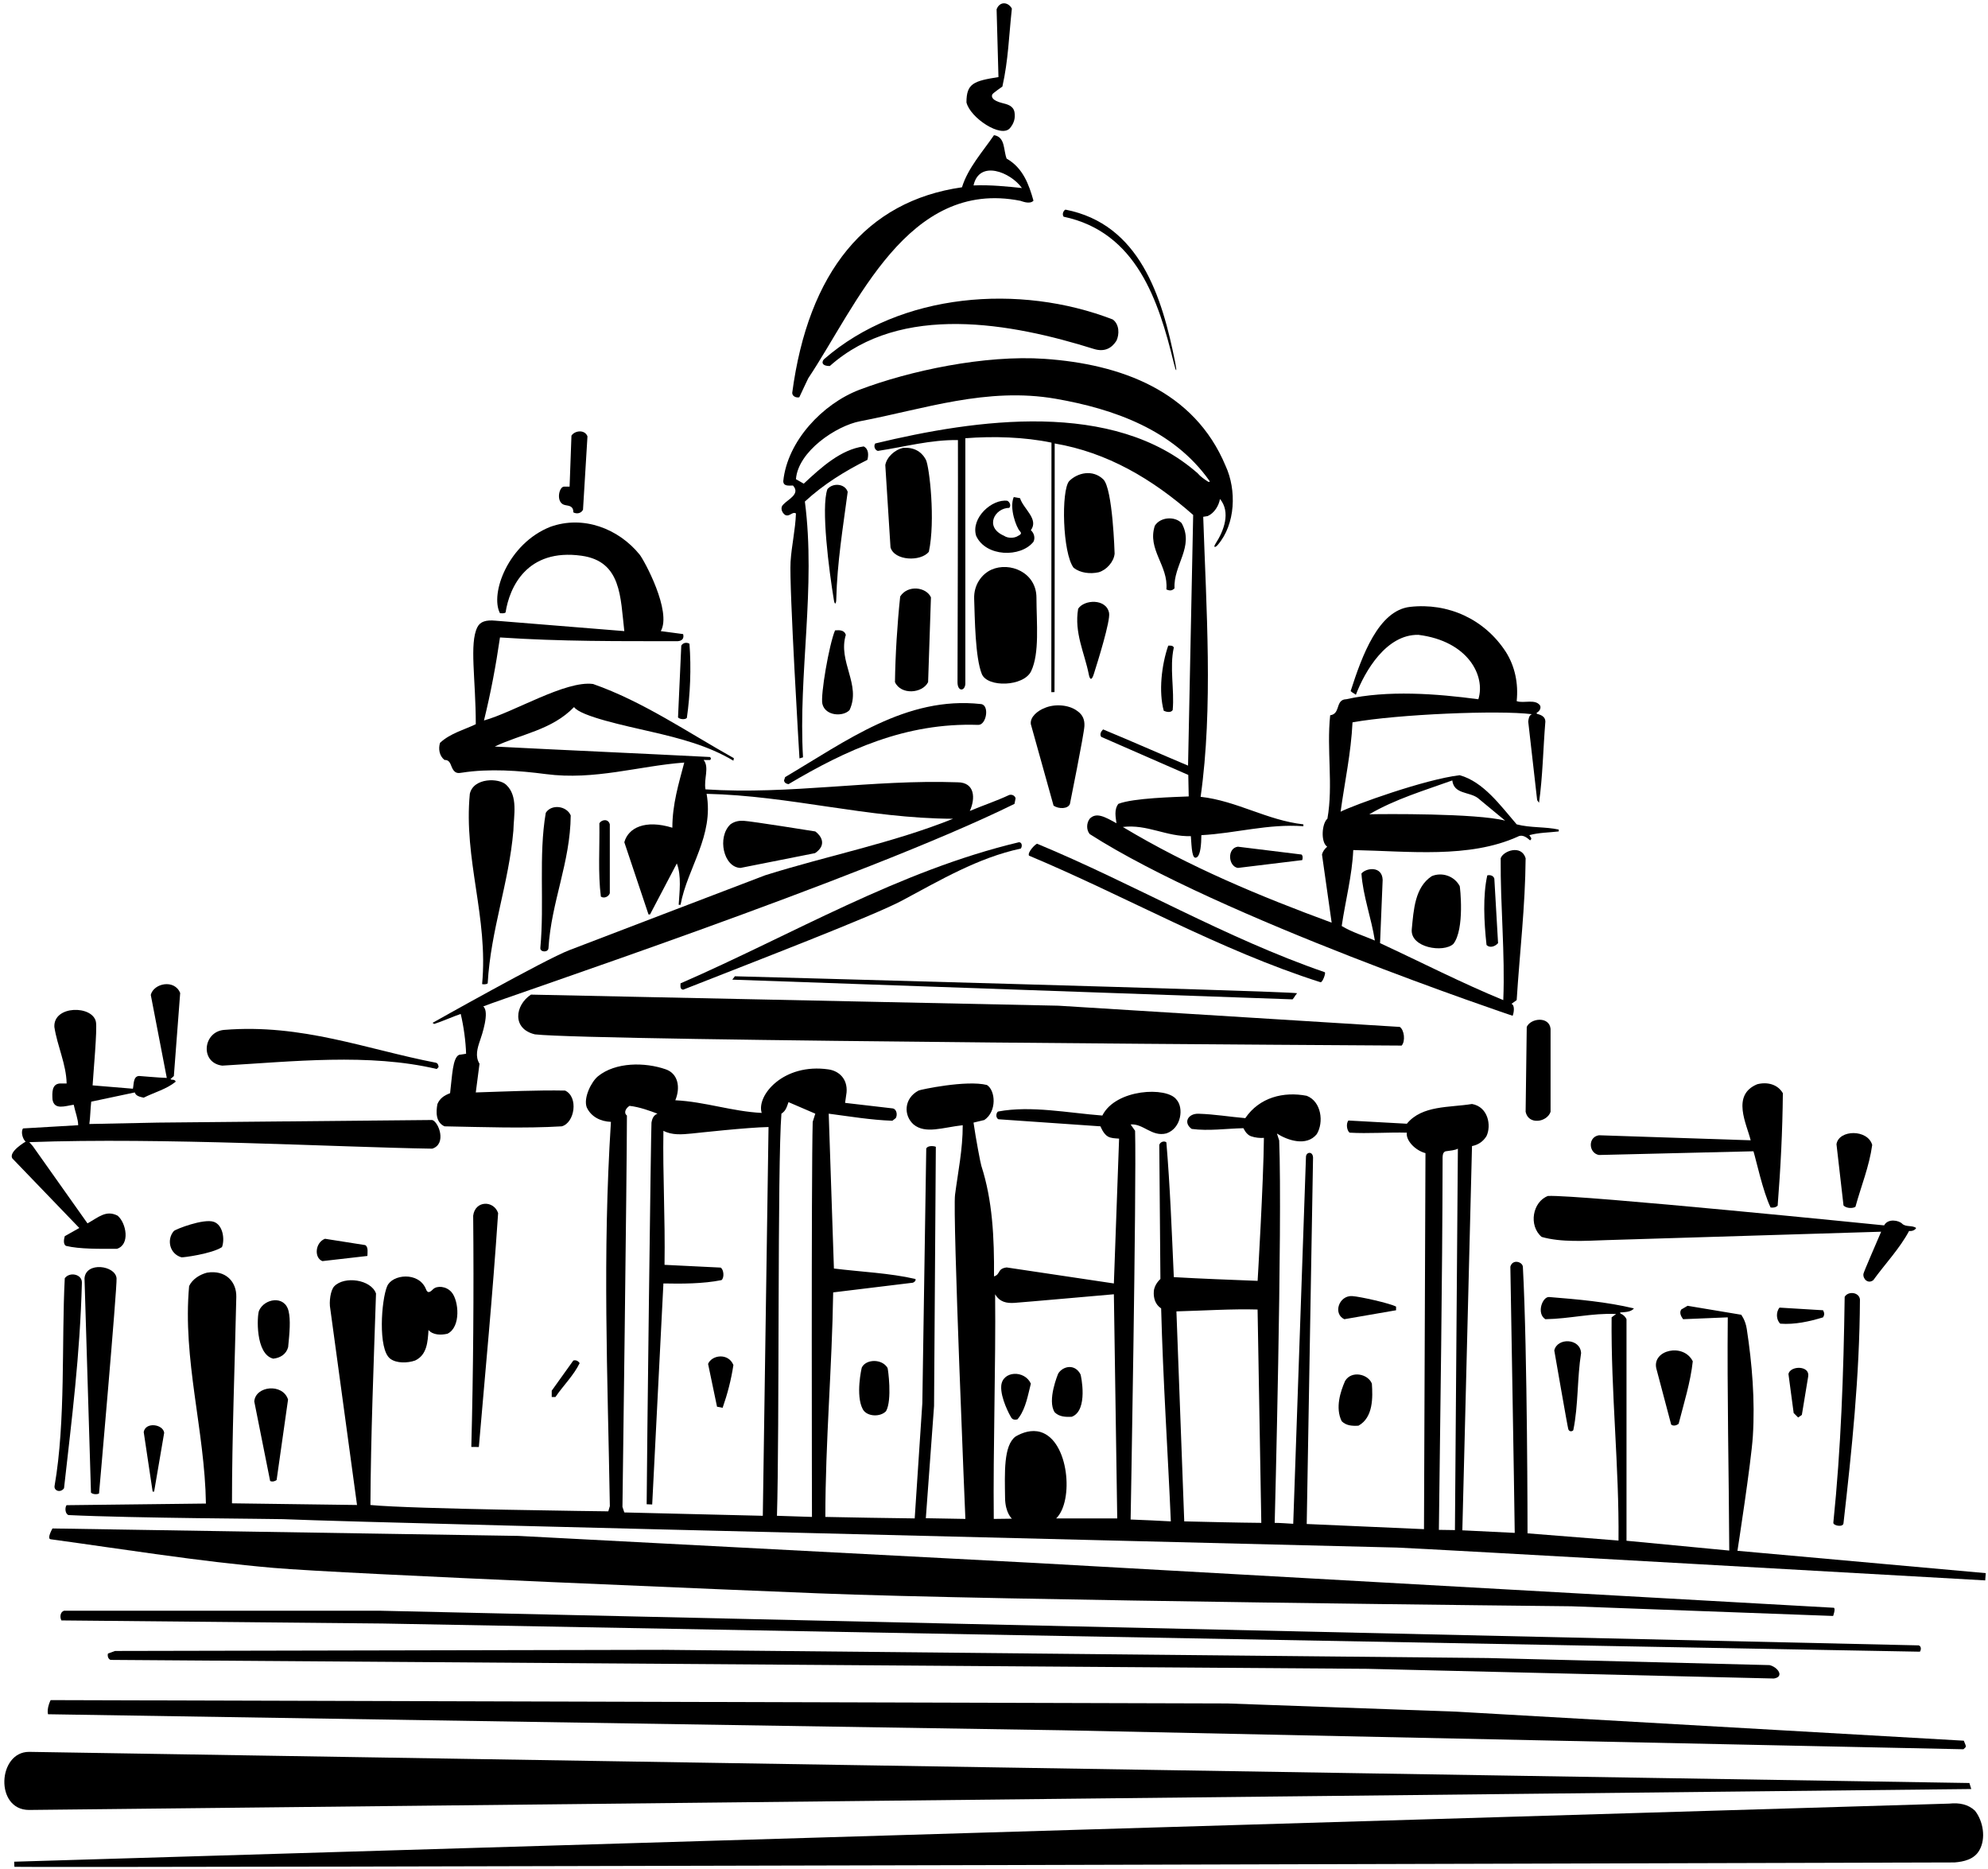 <?xml version="1.0" encoding="UTF-8"?>
<svg xmlns="http://www.w3.org/2000/svg" xmlns:xlink="http://www.w3.org/1999/xlink" width="534pt" height="502pt" viewBox="0 0 534 502" version="1.1">
<g id="surface1">
<path style=" stroke:none;fill-rule:nonzero;fill:rgb(0%,0%,0%);fill-opacity:1;" d="M 224.629 160.996 C 224.871 151.012 226.445 141.598 227.699 132.102 C 227 129.898 223.75 129.574 222.25 131.375 C 220.488 136.316 222.684 153.215 223.984 161.129 C 224.238 162.656 224.602 162.156 224.629 160.996 "/>
<path style=" stroke:none;fill-rule:nonzero;fill:rgb(0%,0%,0%);fill-opacity:1;" d="M 210.602 209.602 C 210.699 210.301 211.25 210.5 211.801 210.602 C 227.184 201.469 243.254 194.016 262.754 194.684 C 264.977 194.762 265.863 189.352 263.496 189.09 C 243.414 186.867 227.156 199.145 210.898 208.699 L 210.602 209.602 "/>
<path style=" stroke:none;fill-rule:nonzero;fill:rgb(0%,0%,0%);fill-opacity:1;" d="M 220.898 189.039 C 221.688 192.363 226.535 192.531 228.199 190.699 C 231.398 183.898 225 177.699 227.199 170.5 C 226.801 169.199 225.5 169.199 224.301 169.301 C 222.699 173.102 220.355 186.738 220.898 189.039 "/>
<path style=" stroke:none;fill-rule:nonzero;fill:rgb(0%,0%,0%);fill-opacity:1;" d="M 241.801 160.199 C 241 167.699 240.5 176 240.398 183.199 C 241.996 186.711 247.773 186.258 249.301 183.199 L 250.062 160.438 C 248.848 157.68 243.859 156.965 241.801 160.199 "/>
<path style=" stroke:none;fill-rule:nonzero;fill:rgb(0%,0%,0%);fill-opacity:1;" d="M 248.723 123.523 C 248.125 122.316 246.438 119.941 242.5 120.301 C 240.398 120.801 238.199 122.699 237.801 124.898 L 239.199 147 C 240.242 150.645 247.324 150.887 249.5 148.199 C 251.305 139.82 249.652 125.402 248.723 123.523 "/>
<path style=" stroke:none;fill-rule:nonzero;fill:rgb(0%,0%,0%);fill-opacity:1;" d="M 361.301 370.898 C 360.086 373.664 358.602 378.102 360.398 381.699 C 361.602 382.898 363.199 383 364.898 382.898 C 368.898 380.699 368.75 375.25 368.5 371.602 C 367.5 369 363 368 361.301 370.898 "/>
<path style=" stroke:none;fill-rule:nonzero;fill:rgb(0%,0%,0%);fill-opacity:1;" d="M 376 275.801 L 284.301 270.102 L 142.625 267.125 C 138.309 269.961 137.465 276.336 143.699 277.801 C 159.699 279.602 376.5 280.812 376.5 280.812 C 377.562 279.625 377.199 276.602 376 275.801 "/>
<path style=" stroke:none;fill-rule:nonzero;fill:rgb(0%,0%,0%);fill-opacity:1;" d="M 154 365.398 L 148.199 373.5 L 148.199 375.199 L 149.199 375.199 C 151.301 372.102 154.102 369.398 155.699 366.102 C 155.301 365.5 154.699 365.199 154 365.398 "/>
<path style=" stroke:none;fill-rule:nonzero;fill:rgb(0%,0%,0%);fill-opacity:1;" d="M 196.699 263.102 L 347.199 268.398 C 347.664 267.914 347.836 267.414 348.414 266.75 C 344.715 266.148 197.398 262.199 197.398 262.199 L 196.699 263.102 "/>
<path style=" stroke:none;fill-rule:nonzero;fill:rgb(0%,0%,0%);fill-opacity:1;" d="M 355.84 261.105 C 329.145 251.898 304.664 237.426 278.625 226.621 C 278.285 226.48 275.898 228.898 276.398 229.801 C 302.586 240.785 327.52 255.137 354.695 263.797 C 355.23 263.965 356.227 261.238 355.84 261.105 "/>
<path style=" stroke:none;fill-rule:nonzero;fill:rgb(0%,0%,0%);fill-opacity:1;" d="M 375 350.914 C 373.301 350.016 365.422 348.246 363.254 348.094 C 359.664 347.84 357.973 352.828 361.102 354.301 L 375 351.898 L 375 350.914 "/>
<path style=" stroke:none;fill-rule:nonzero;fill:rgb(0%,0%,0%);fill-opacity:1;" d="M 276.984 180.242 C 279.266 175.43 278.426 167.41 278.402 160.5 C 278.383 153.734 271.254 150.801 266.301 153 C 263.703 154.18 261.539 157.074 261.672 160.812 C 261.852 166.055 261.941 176.605 263.727 181.016 C 265.223 184.715 274.996 184.434 276.984 180.242 "/>
<path style=" stroke:none;fill-rule:nonzero;fill:rgb(0%,0%,0%);fill-opacity:1;" d="M 280.5 190.199 C 278.898 190.801 276.602 192.5 276.898 194.5 L 283 216.375 C 284.375 217.312 286.898 217.301 287.398 215.898 C 287.398 215.898 291.18 197.184 291.285 195.004 C 291.363 193.453 290.961 192.023 289.301 190.898 C 287 189.199 283.102 189 280.5 190.199 "/>
<path style=" stroke:none;fill-rule:nonzero;fill:rgb(0%,0%,0%);fill-opacity:1;" d="M 183.5 265.801 C 202.93 258.145 234.578 245.996 242.281 241.879 C 252.605 236.359 262.699 230.375 274.199 227.898 C 274.602 227.398 274.602 226.199 273.699 226.199 C 241.398 233.898 212.898 251 182.801 264.102 C 182.801 264.801 182.602 265.699 183.5 265.801 "/>
<path style=" stroke:none;fill-rule:nonzero;fill:rgb(0%,0%,0%);fill-opacity:1;" d="M 271.102 136.398 C 271.602 135.801 271.301 134.898 270.602 134.5 C 266.461 133.93 260.738 139.105 262.199 143.898 C 264.773 149.598 274.195 149.805 277.602 145.5 C 278.102 144.5 277.801 143.199 276.898 142.398 C 279.102 139.398 274.898 136.699 274 133.801 L 272.301 133.5 C 271.043 136.473 273.016 141.66 273.926 142.625 C 274.324 143.051 274.5 143.449 273.5 143.898 C 272.5 144.602 270.699 144.602 269.699 143.898 C 264.289 141.535 267.242 136.398 271.102 136.398 "/>
<path style=" stroke:none;fill-rule:nonzero;fill:rgb(0%,0%,0%);fill-opacity:1;" d="M 296.34 128.723 C 293.465 125.992 289.422 126.98 287.199 129.199 C 285 131.699 285.398 148.602 288.398 152.5 C 290.199 153.898 292.801 154.199 295.102 153.699 C 297.199 153.102 299.199 150.898 299.398 148.699 C 299.398 148.699 298.91 131.16 296.34 128.723 "/>
<path style=" stroke:none;fill-rule:nonzero;fill:rgb(0%,0%,0%);fill-opacity:1;" d="M 289.602 163.5 C 288.504 169.996 291.328 175.332 292.465 181.133 C 292.781 182.738 293.285 182.684 293.789 181.098 C 294.879 177.684 298.297 166.723 297.914 164.641 C 297.191 160.691 291.199 160.984 289.602 163.5 "/>
<path style=" stroke:none;fill-rule:nonzero;fill:rgb(0%,0%,0%);fill-opacity:1;" d="M 399.5 235.102 C 398.301 240.5 398.602 247.5 399.301 253.801 C 400.199 254.699 401.602 254.199 402.398 253.301 L 401.398 236 C 401.199 235.199 400.301 234.898 399.5 235.102 "/>
<path style=" stroke:none;fill-rule:nonzero;fill:rgb(0%,0%,0%);fill-opacity:1;" d="M 416.5 298.602 L 416.5 276.301 C 416.141 272.883 411.16 273.418 410.102 275.801 L 409.801 298.602 C 410.566 302.238 415.566 301.395 416.5 298.602 "/>
<path style=" stroke:none;fill-rule:nonzero;fill:rgb(0%,0%,0%);fill-opacity:1;" d="M 444.898 367.5 L 448.898 382.602 C 449.5 383.102 450.398 382.801 450.898 382.398 C 452.301 376.898 454.102 371.199 454.699 365.602 C 452.203 360.605 443.773 362.543 444.898 367.5 "/>
<path style=" stroke:none;fill-rule:nonzero;fill:rgb(0%,0%,0%);fill-opacity:1;" d="M 498.398 324.102 C 499.898 318.602 502.102 313.301 502.898 307.5 C 501.707 303.238 493.926 303.328 493.301 307.301 L 495.188 323.75 C 495.938 324.562 497.699 324.602 498.398 324.102 "/>
<path style=" stroke:none;fill-rule:nonzero;fill:rgb(0%,0%,0%);fill-opacity:1;" d="M 429.5 310.199 L 471 309.199 C 471.75 311.625 473.5 319.898 475.602 324.301 C 476.301 324.398 477 324.301 477.5 323.801 C 478.301 313.602 478.801 303.801 478.898 293.602 C 477.5 291.199 474.699 290.5 472 291.199 C 465 294.102 469.188 301.887 470.25 306.25 L 429.5 304.898 C 426.461 305.367 426.695 309.691 429.5 310.199 "/>
<path style=" stroke:none;fill-rule:nonzero;fill:rgb(0%,0%,0%);fill-opacity:1;" d="M 384.602 235.301 C 380.039 238.277 379.723 244.375 379.219 249.559 C 378.73 254.555 387.793 255.969 390.398 253.5 C 393.5 249.5 392.172 238.117 392.098 237.98 C 390.664 235.281 387.359 234.156 384.602 235.301 "/>
<path style=" stroke:none;fill-rule:nonzero;fill:rgb(0%,0%,0%);fill-opacity:1;" d="M 495.5 348.301 C 495.203 369.109 494.512 388.934 492.457 408.945 C 492.375 409.754 495.051 410.266 495.18 409.125 C 497.414 389.441 499.504 369.648 499.602 349 C 499.398 347 496.398 346.699 495.5 348.301 "/>
<path style=" stroke:none;fill-rule:nonzero;fill:rgb(0%,0%,0%);fill-opacity:1;" d="M 489.699 351.898 L 478 351.188 C 477 352.375 477.102 354.5 478.199 355.5 C 482.102 355.801 486.102 354.898 489.699 353.801 C 490.102 353.102 490.102 352.699 489.699 351.898 "/>
<path style=" stroke:none;fill-rule:nonzero;fill:rgb(0%,0%,0%);fill-opacity:1;" d="M 480.398 369 L 481.801 379.5 L 483 380.699 L 484 380 L 485.699 369.699 C 486.23 366.703 480.914 366.719 480.398 369 "/>
<path style=" stroke:none;fill-rule:nonzero;fill:rgb(0%,0%,0%);fill-opacity:1;" d="M 315.281 97.43 C 315.953 100.191 316.219 100.074 315.656 97.258 C 312.137 79.605 306.121 60.18 286.199 56.301 C 285.699 56.5 285.199 57.5 285.699 58.199 C 305.266 62.32 311.207 80.727 315.281 97.43 "/>
<path style=" stroke:none;fill-rule:nonzero;fill:rgb(0%,0%,0%);fill-opacity:1;" d="M 332.5 233.102 L 349.801 231 C 349.938 230.438 350 229.898 349.602 229.5 L 332.5 227.398 C 329.562 227.793 329.898 232.664 332.5 233.102 "/>
<path style=" stroke:none;fill-rule:nonzero;fill:rgb(0%,0%,0%);fill-opacity:1;" d="M 210.898 138.301 C 212.102 138.898 212.801 137.301 213.801 137.898 C 213.641 142.324 212.637 146.426 212.355 150.883 C 211.949 157.273 214.75 203.688 214.75 203.688 C 214.75 203.688 215.438 203.5 215.699 203.398 C 214.398 181.102 219.199 157.801 216.199 134.699 C 221.301 130 227 126.5 233 123.5 C 233.301 122.301 233.398 120.602 232 119.898 C 225.898 120.699 220.602 125.5 215.898 129.898 L 213.801 128.699 C 214.359 121.23 224.609 114.355 231.051 113.129 C 248.062 109.891 265.137 103.879 283.602 107.102 C 299.09 109.805 315.145 115.398 324.84 129.09 C 325.098 129.453 324.777 129.562 324.359 129.277 C 323.445 128.648 322.523 128.062 321.699 127.102 C 299.102 107.199 262.102 112.602 235.102 119.102 C 234.602 119.801 235 120.898 235.801 121.102 C 243.102 120 249.91 118.086 257.312 118.188 C 257.375 121.188 257.199 183.199 257.199 183.199 C 257.188 185.812 259.168 185.684 259.301 183.699 L 259.301 117.699 C 266.898 117.102 275.238 117.375 282.438 118.875 L 282.398 185.898 L 283.25 185.875 C 283.312 184.312 283.301 119.102 283.301 119.102 C 297.398 121.5 309.5 128.602 320.5 138.301 C 320.5 138.301 319.535 185.5 319.125 205.625 C 311.41 202.375 304.25 199.188 296.301 195.898 C 295.801 196.398 295.301 197.199 295.801 197.898 L 319.188 208.125 L 319.301 213.898 C 315.75 214.062 304.398 214.301 300.398 215.898 C 299.199 217.5 299.699 219.5 299.898 221.102 C 296.812 219.391 294.477 218.051 292.699 219.898 C 291.801 221.102 291.801 222.898 292.699 224 C 327.801 246.5 406.312 272.812 406.312 272.812 C 406.613 272.113 407 270 406 269.602 L 407.398 268.602 C 408.199 255.898 409.699 243.5 409.801 230.5 C 408.676 226.742 403.762 228.523 403.102 230.5 C 403 243.398 404.301 255.898 403.801 268.602 C 392.602 264 381.699 258.398 370.699 253.301 L 371.398 236.301 C 371.25 232.5 366.984 233.059 365.699 234.602 C 366.102 240.602 368.398 246.699 369.301 252.602 C 366.301 251.301 363.199 250.398 360.398 248.699 C 361.398 241.898 363.199 235.102 363.5 228.301 C 378.5 228.602 394.602 230.602 407.699 224.699 C 408.898 224 410.102 224.898 411 225.699 C 411.699 225.199 411.062 224.812 410.801 224.301 C 413.301 223.602 416.102 223.602 418.699 223.301 L 418.699 222.801 C 415.102 222 411.062 222.375 407.398 221.398 C 403 216.301 398.5 210 392.102 208.199 C 382.688 209.312 363.688 216.188 360.102 218 C 361.199 210 362.898 202.301 363.301 194 C 375.398 191.824 402.594 190.684 411.5 191.812 C 410.699 192.113 410.602 193 410.5 193.801 L 412.898 214.898 L 413.398 215.602 C 414.398 208.5 414.5 201.102 415.102 193.801 C 415.102 192.535 414.035 192.02 412.996 191.762 C 412.723 191.691 412.656 191.492 412.871 191.371 C 413.512 191 414 190.25 413.699 189.5 C 412.398 187.602 409.301 189 407.398 188.301 C 407.898 183.5 406.898 178.898 404.5 175.102 C 398.758 166.242 388.941 161.84 378.742 162.992 C 370.277 163.949 365.852 176.109 362.801 185.602 C 363.254 186.07 363.918 186.316 364.199 186.602 C 366.613 180.262 372.387 170.328 381 170.5 C 394.352 172.168 399.082 181.531 397.102 187.801 C 385.898 186.301 372.699 185.301 361.602 187.801 C 359.855 187.859 359.664 189.168 359.242 190.332 C 358.938 191.172 358.516 191.934 357.301 192.102 C 356.312 201.387 358.156 210.871 356.559 219.875 C 355.062 221.125 354.699 226.199 356.5 227.398 C 355.801 228 355.301 228.699 355.102 229.5 L 357.699 247.801 C 338.398 240.699 319.398 232.801 301.602 222.102 C 308.199 221.301 313.273 224.762 319.875 224.562 C 320.109 227.633 320.152 231.195 321.562 230.188 C 322.453 229.551 322.684 226.777 322.699 224.301 C 332 223.801 340.602 221.199 350.102 221.898 L 350.102 221.398 C 340.301 220.301 332.301 215.102 322.5 214 C 325.898 190 324 163.102 323.199 138.801 L 324.398 138.602 C 326.199 137.801 327.398 135.801 327.699 134 C 330.652 137.586 328.738 142.574 326.523 145.996 C 325.789 147.129 326.445 147.102 327.066 146.387 C 331.926 140.801 332.188 131.559 329.199 125.102 C 320.754 104.867 300.93 97.789 280.625 96.379 C 264.543 95.262 244.34 99.559 230.801 104.699 C 220.898 108.5 211.5 118.5 210.398 129.199 C 210.398 130.699 212 130.398 213 130.398 C 215.102 132.699 211.625 134.125 210.398 135.5 C 209.5 136.301 210 137.699 210.898 138.301 Z M 390.102 209.602 C 390.555 213.32 394.551 212.594 396.93 214.297 C 397.172 214.473 404.301 220.398 404.301 220.398 C 396.602 218.398 371.5 218.602 367.801 218.699 C 374.801 214.602 382.602 212.301 390.102 209.602 "/>
<path style=" stroke:none;fill-rule:nonzero;fill:rgb(0%,0%,0%);fill-opacity:1;" d="M 317.398 140.5 C 315.602 138.602 311.699 138.801 310.199 141.199 C 308.102 147.602 313.898 151.898 313.301 158.301 C 314.199 158.699 314.801 158.699 315.5 158 C 315.102 151.801 320.898 146.801 317.398 140.5 "/>
<path style=" stroke:none;fill-rule:nonzero;fill:rgb(0%,0%,0%);fill-opacity:1;" d="M 214.699 106.699 C 215.5 104.938 216.301 103.301 217.102 101.602 C 230.188 81.965 243.77 47.879 274.125 53.938 C 274.383 53.988 276.602 55 277.602 53.898 C 276.398 49.602 274.801 45.102 270.398 42.602 C 269.5 40.398 270.102 36.801 267 36.301 C 264 40.699 260 45.102 258.398 50.301 C 232.609 53.984 217.121 73.082 212.801 105.5 C 212.801 106.398 213.801 106.898 214.699 106.699 Z M 274.5 50.5 C 270.699 50.102 266 49.602 261.5 49.801 C 263.051 42.82 271.48 46.246 274.5 50.5 "/>
<path style=" stroke:none;fill-rule:nonzero;fill:rgb(0%,0%,0%);fill-opacity:1;" d="M 271.301 34.398 C 272.301 33.199 272.801 31.801 272.5 30.102 C 272.148 28.344 270.562 28.02 269.059 27.633 C 266.684 27.023 266.18 26.078 266.559 25.34 C 266.746 24.969 269.25 23.25 269.25 23.25 C 270.852 16.148 271 9.602 271.801 2.301 C 270.777 0.461 268.523 0.309 267.699 2.5 L 268.199 20.699 C 261.5 21.754 259.602 22.438 259.602 27.5 C 260.57 31.629 268.961 37.207 271.301 34.398 "/>
<path style=" stroke:none;fill-rule:nonzero;fill:rgb(0%,0%,0%);fill-opacity:1;" d="M 221.414 96.41 C 220.77 96.977 220.441 98.301 222.898 98.301 C 242.027 81.254 271.762 86.797 293.805 93.711 C 296.836 94.66 298.703 93.379 299.898 91.5 C 300.699 89.801 300.699 87.102 298.898 85.801 C 273.887 76.133 241.926 78.582 221.414 96.41 "/>
<path style=" stroke:none;fill-rule:nonzero;fill:rgb(0%,0%,0%);fill-opacity:1;" d="M 415.801 321.199 C 411.688 322.742 410.512 329.125 414.102 332.199 C 419.328 333.707 425.895 333.25 431.496 333.059 C 432.215 333.031 505.301 330.801 505.301 330.801 C 503.898 334.102 500.621 341.578 500.539 342.129 C 500.348 343.473 501.789 344.93 503.199 343.801 C 506.398 339.398 510.301 335.301 512.801 330.602 C 513.602 330.699 514.398 330.398 514.699 329.801 C 513.629 328.996 511.922 329.629 510.926 328.637 C 510.023 327.734 507.117 327.18 506.102 329.102 C 506.102 329.102 424 320.801 415.801 321.199 "/>
<path style=" stroke:none;fill-rule:nonzero;fill:rgb(0%,0%,0%);fill-opacity:1;" d="M 190.199 366.301 L 192.602 377.801 L 194.102 378.102 C 195.398 374.398 196.398 370.602 197 366.602 C 195.629 363.273 191.203 363.891 190.199 366.301 "/>
<path style=" stroke:none;fill-rule:nonzero;fill:rgb(0%,0%,0%);fill-opacity:1;" d="M 529.504 480.48 L 529.004 478.867 L 7.801 470.5 C -0.641 470.5 -1.441 486.102 7.801 486.102 L 529.504 480.48 "/>
<path style=" stroke:none;fill-rule:nonzero;fill:rgb(0%,0%,0%);fill-opacity:1;" d="M 523.602 484.398 L 3.801 500 L 3.875 501.375 C 13.074 501.676 525 500.199 525 500.199 C 527.5 500 530.301 499.398 531.699 496.898 C 533.5 493.699 532.699 489.102 530.5 486.301 C 528.699 484.602 526.301 484.102 523.602 484.398 "/>
<path style=" stroke:none;fill-rule:nonzero;fill:rgb(0%,0%,0%);fill-opacity:1;" d="M 367.301 448.199 L 476.5 450.801 C 479.418 450.316 477.48 447.684 475.301 447.199 L 399.699 445.301 L 178.199 443.098 L 30.898 443.402 L 29 444.098 C 28.801 444.801 29.102 445.598 29.699 445.801 L 367.301 448.199 "/>
<path style=" stroke:none;fill-rule:nonzero;fill:rgb(0%,0%,0%);fill-opacity:1;" d="M 515.398 441.902 L 102.199 432.598 L 17.199 432.598 C 16.199 432.902 16 434.301 16.5 435.199 L 102.75 436.031 L 515.699 443.598 C 516 443.199 516.199 442.199 515.398 441.902 "/>
<path style=" stroke:none;fill-rule:nonzero;fill:rgb(0%,0%,0%);fill-opacity:1;" d="M 277.75 419.75 L 139.25 412.5 L 14.102 410.5 C 14.102 410.5 12.5 413.25 13.602 413.402 C 33.188 416.078 53.172 419.332 73.516 421.094 C 92.809 422.762 203.664 427.273 219.754 427.922 C 266.844 429.824 422.102 431.402 422.102 431.402 L 492.398 434 C 492.398 434 493.102 432.098 492.602 431.801 L 277.75 419.75 "/>
<path style=" stroke:none;fill-rule:nonzero;fill:rgb(0%,0%,0%);fill-opacity:1;" d="M 17.398 343.301 C 16.504 360.391 17.684 381.629 14.66 399.066 C 14.434 400.367 16.238 401.047 17.199 399.699 C 19.301 380.898 21.469 364.191 22 344.5 C 22.062 342.188 18.699 341.5 17.398 343.301 "/>
<path style=" stroke:none;fill-rule:nonzero;fill:rgb(0%,0%,0%);fill-opacity:1;" d="M 231.504 367.25 C 231.426 367.402 229.758 374.805 231.762 378.492 C 232.848 380.492 236.453 380.648 238 379 C 239.699 376 238.523 367.586 238.41 367.391 C 236.926 364.879 232.652 364.973 231.504 367.25 "/>
<path style=" stroke:none;fill-rule:nonzero;fill:rgb(0%,0%,0%);fill-opacity:1;" d="M 12.898 460.398 L 285.301 464.699 L 527.398 469.801 C 528.25 469 528.234 469.332 527.5 467.5 L 391.102 459.699 L 329.699 457.5 L 13.602 456.602 C 13.602 456.602 12.5 458.75 12.898 460.398 "/>
<path style=" stroke:none;fill-rule:nonzero;fill:rgb(0%,0%,0%);fill-opacity:1;" d="M 466.699 416.5 C 466.699 416.5 470.398 392.684 470.836 385.723 C 471.441 376.07 470.637 366.281 469.203 356.926 C 468.832 354.488 467.699 353.102 467.699 353.102 L 453.301 350.699 L 451.602 351.699 C 451 352.602 451.602 353.602 452.102 354.301 L 464.102 353.801 C 463.898 373.699 464.398 395.738 464.5 416.438 L 436.898 413.801 L 436.898 354.301 C 436.621 353.676 436.105 353.148 435.449 352.852 C 435.156 352.719 435.031 352.516 435.312 352.488 C 436.633 352.359 438.074 352.391 438.898 351.398 C 431.566 349.641 423.852 348.969 416.129 348.344 C 414.305 348.195 412.645 352.766 415.102 354.301 C 421.602 354.199 427.699 352.602 434.102 352.898 L 432.898 353.801 C 432.699 374 434.949 393.949 434.75 413.75 L 410.312 411.812 C 410.312 411.812 410.301 363.254 409.062 340.25 C 408.988 338.879 406.285 338.055 405.699 340.199 C 405.699 340.199 406.785 403.16 406.875 411.688 L 392.801 411 L 395.398 307.801 C 397 307.5 398.398 306.602 399.301 305.102 C 400.633 302.27 399.734 297.266 395.398 296.5 C 389.301 297.5 382 296.801 377.898 301.801 L 362.188 300.938 C 361.5 301.875 361.801 303.602 362.5 304.199 C 367.5 304.5 372.938 304.062 377.898 304.199 C 377.562 306.211 380.07 308.953 382.898 309.699 L 382.5 410.688 C 372.688 410.25 361.562 409.75 351 409.301 L 352.699 310.898 C 352.625 309.125 350.918 309.371 350.801 310.602 L 347.375 409.25 C 345.676 409.152 343.875 409 342.398 409 C 342.398 409 344.5 329.102 343.602 306.301 L 343 304.438 C 345.816 306.246 350.934 308.016 353.699 304.602 C 355.621 301.453 354.977 295.848 351 294.301 C 344.801 293.102 338.301 294.699 334.5 300.301 C 330.012 299.918 326.434 299.262 321.938 299.117 C 319.156 299.027 317.738 301.484 320.102 303.199 C 324.699 303.801 329.301 303.102 334 303 C 334 303 334.73 304.703 336.012 305.156 C 337.133 305.559 338.492 305.684 339.5 305.602 C 339.398 317.398 337.812 344 337.812 344 C 330.312 343.699 322.688 343.438 315.301 343 C 314.75 330.688 314.301 318.699 313.301 306.801 C 312.699 306.301 311.602 306.699 311.398 307.5 L 311.699 343.5 C 311.699 343.5 310.07 344.902 309.93 346.812 C 309.797 348.566 310.289 350.352 311.898 351.398 C 312.398 370.602 313.699 390.102 314.5 408.598 C 311.199 408.402 307.375 408.25 303.699 408.098 C 303.699 408.098 305.301 319 304.898 303.699 L 303.699 302 C 307.102 301.699 309.398 305.398 313.301 304.398 C 317.336 303.055 318.031 297.477 316 295.301 C 313.465 291.809 299.703 292.391 296.102 299.602 C 286.965 298.91 276.965 296.875 268.176 298.508 C 267.652 298.605 267.266 300.133 268.199 300.602 L 295.602 302.5 C 295.602 302.5 296.375 304.594 297.648 305.266 C 298.469 305.703 299.43 305.719 300.602 305.801 L 299.199 344.699 L 270.398 340.398 C 267.812 340.723 268.82 342.254 267 342.801 C 267.094 332.367 266.578 322.285 263.602 313.113 C 263.379 312.438 262.125 305.875 261.5 301.5 L 264.398 300.801 C 267.805 298.531 267.43 292.871 265.102 291.398 C 259.602 290 247.188 292.652 246.754 292.883 C 242.785 294.973 242.645 299.551 245.398 302 C 248.59 304.633 253.227 302.793 258.602 302.199 C 258.602 308.766 257.332 314.734 256.535 320.879 C 255.855 326.129 259.312 407.938 259.312 407.938 L 248.688 407.75 L 250.898 377.602 L 251.375 308 C 250.875 307.75 249.102 307.602 248.801 308.5 L 247.75 376.812 L 245.699 407.801 C 237.699 407.699 229.062 407.562 221.699 407.402 C 221.699 387.301 223.5 367.301 223.801 347.102 L 245.199 344.5 C 245.5 344.398 246.102 344 245.898 343.5 C 239 341.898 231.199 341.586 224 340.688 L 222.602 299.102 C 228 299.801 233.898 300.801 239.699 301 L 240.602 300.301 C 241.102 299.5 240.898 298 239.898 297.699 L 227 296.199 L 227.398 293.398 C 227.711 289.699 225.289 287.609 222.566 287.215 C 210.406 285.438 203.121 294.254 204.602 298.898 C 196.602 298.5 189.398 295.898 181.398 295.5 C 182.824 292.043 182.148 288.355 178.852 287.199 C 173.215 285.227 165.336 285.23 160.629 289.055 C 158.844 290.504 156.664 294.852 157.602 297.398 C 158.801 300 161.398 301.199 164.102 301.301 C 161.801 337.398 163.215 368.699 163.812 404.5 L 163.398 405.902 C 163.398 405.902 110.602 405.301 99.5 404.199 C 99.602 385.398 100.375 366.5 101 347.398 C 99.668 343.629 92.508 342.617 89.777 345.469 C 88.789 346.504 88.348 349.613 88.719 351.508 C 88.785 351.852 95.898 404.199 95.898 404.199 L 62.312 403.75 C 62.312 385.941 63.066 366.559 63.473 348.309 C 63.562 344.316 60.688 340.988 55.602 341.801 C 53.699 342.301 51.699 343.5 50.801 345.398 C 49 365.102 55.012 384.113 55.312 403.812 L 17.875 404.25 C 17.375 404.938 17.5 406.598 18.398 406.902 C 36 407.75 73.699 407.902 76 408 C 90.844 408.641 172.578 410.645 216.996 411.719 C 230.371 412.039 345.078 414.883 375.254 415.633 C 379.863 415.746 533.25 424.449 533.25 424.449 L 533.398 422.5 Z M 204.898 407.098 L 167.699 406.199 L 167.199 404.699 C 167.199 404.699 168.398 314.398 168.398 299.602 C 167.398 298.801 168.188 297.562 169.102 297 C 171.801 297.301 174.688 298.375 176.602 299.102 C 175.625 299.5 175.207 300.262 174.996 301.512 C 174.859 302.316 173.75 392.688 173.699 404 L 175.188 404.062 L 178.199 344.699 C 183 344.801 188.898 344.801 193.801 343.801 C 194.602 343.199 194.438 340.938 193.562 340.438 L 178.5 339.699 C 178.699 326.898 178 315.602 178.199 303.699 C 180.531 304.93 183.199 304.691 185.875 304.426 C 187.332 304.281 200.738 302.785 206.438 302.688 Z M 218.301 301.301 C 217.898 315.898 218.102 407.402 218.102 407.402 L 208.699 407.098 C 209.398 384.602 208.801 312.602 209.898 299.102 C 211.102 298.301 211.312 297.375 211.801 296 L 219 299.102 Z M 283.688 407.812 C 288.5 403.18 287.152 386.898 279.5 384.602 C 277.102 383.898 274.699 384.699 272.801 385.801 C 269.523 388.215 269.891 395.605 269.973 402.312 C 270.02 406.328 271.812 407.875 271.812 407.875 L 266.938 407.938 C 266.738 388.637 267.5 366.898 267.301 347.602 C 268.551 349.719 270.391 350.035 272.438 349.918 C 274.156 349.816 299.199 347.602 299.199 347.602 L 300.102 407.801 Z M 318.102 408.598 L 316 352.199 C 323.301 352 331 351.5 337.801 351.699 L 338.801 409 C 332.188 408.938 324.5 408.75 318.102 408.598 Z M 390.812 410.938 L 386.5 410.875 C 386.895 378.281 387.43 344.203 387.496 311.812 C 387.5 310.652 387.387 309.34 388.438 309.188 C 389.453 309.043 390.852 308.93 391.602 308.5 L 390.812 410.938 "/>
<path style=" stroke:none;fill-rule:nonzero;fill:rgb(0%,0%,0%);fill-opacity:1;" d="M 422.617 384.055 C 423.98 377.402 423.629 370.117 424.699 363.398 C 424.484 359.359 418.246 359.219 417.5 362.699 C 417.5 362.699 421.078 383.34 421.266 383.855 C 421.582 384.723 422.555 384.363 422.617 384.055 "/>
<path style=" stroke:none;fill-rule:nonzero;fill:rgb(0%,0%,0%);fill-opacity:1;" d="M 284.277 368.852 C 284.211 368.961 281.199 376.102 283.301 379.301 C 284.5 380.5 286.199 380.602 287.898 380.5 C 292.398 378.801 290.359 369.348 290.234 369.105 C 288.676 366.145 285.492 366.938 284.277 368.852 "/>
<path style=" stroke:none;fill-rule:nonzero;fill:rgb(0%,0%,0%);fill-opacity:1;" d="M 268.941 372.246 C 268.723 375.48 271.266 380.16 271.629 380.723 C 271.922 381.176 272.395 381.418 273.301 381.199 C 273.473 381.004 273.633 380.801 273.781 380.586 C 275.539 378.094 276.125 374.688 276.898 371.602 C 275.211 367.883 269.219 368.121 268.941 372.246 "/>
<path style=" stroke:none;fill-rule:nonzero;fill:rgb(0%,0%,0%);fill-opacity:1;" d="M 161.398 240.801 C 162.301 241.398 163.5 240.801 163.801 239.898 L 163.801 221.398 C 163.398 219.801 161.602 220.102 161 221.102 C 161.102 227.699 160.602 234.5 161.398 240.801 "/>
<path style=" stroke:none;fill-rule:nonzero;fill:rgb(0%,0%,0%);fill-opacity:1;" d="M 116.645 275.004 C 118.996 274.23 121.574 273.062 123.75 272.312 C 124.551 275.613 125.102 279.699 125.199 283 L 123.301 283.301 C 121.578 284.137 121.484 288.762 120.898 293.602 C 119.375 294.188 118.199 294.898 117.5 296.5 C 117.102 298.602 117 301.398 119.398 302.5 C 129.801 302.699 141 303.102 150.898 302.5 C 154.379 301.551 155.438 294.625 151.801 292.898 C 144.438 292.75 136.312 293.125 127.801 293.398 L 128.801 285.699 C 127.566 283.688 128.227 281.512 128.98 279.328 C 129.391 278.145 131.602 271.699 129.801 270.301 C 135.301 268 232.199 235.801 272.5 215.898 L 272.801 214.398 C 272.602 213.699 271.898 213.301 271.102 213.5 C 267.699 215.102 264.188 216.25 260.5 217.801 C 262.023 214.5 261.941 210.102 257.199 210.102 C 234.301 209.301 212.102 213.5 189.5 212 C 189 209.199 190.602 206.102 189 204.102 L 190.625 204.125 C 191.023 204.023 191.062 203.562 190.688 203.312 C 171.289 202.312 152.199 201.5 132.898 200.5 C 140 197.102 148.199 196.102 154.199 189.898 C 155.949 192.398 167.98 194.922 174.871 196.512 C 182.586 198.289 190.227 200.246 197 204.301 L 197.125 203.625 C 184.625 196.625 172.699 188.398 159.301 183.699 C 151.906 182.715 138.027 191.285 130 193.5 C 131.801 186.199 133.199 178.801 134.301 171.199 C 150.801 172.301 166 172.199 182.102 172.199 C 183.199 172.102 183.801 171.5 183.5 170.301 L 177.5 169.5 C 180.5 164.199 173.031 150.445 171.801 148.934 C 166.148 141.977 156.672 138.297 147.801 141.5 C 136.473 145.996 131.562 159.469 134.301 164.699 C 134.801 164.699 135.398 164.801 135.801 164.5 C 136.84 157.746 141.531 147.219 156.195 149.254 C 166.992 150.754 166.625 160.438 167.699 169.5 L 133.102 166.699 C 130.527 166.449 128.973 166.945 128.223 168.453 C 126.031 172.84 127.801 182.363 127.801 194.5 C 124.875 195.938 121 196.898 118.199 199.5 C 117.699 201.102 118 203 119.398 204.102 C 120.586 204.047 120.922 204.926 121.27 205.828 C 122.07 207.914 123.102 207.668 124.117 207.512 C 131.414 206.379 139.391 206.953 146.602 207.898 C 159.75 209.625 171.602 205.699 183.801 204.801 C 182.301 210.5 180.602 216 180.602 222.301 C 173.277 220.047 168.758 222.32 167.699 226.199 L 174.199 245.602 L 174.602 245.602 L 181.801 231.898 C 183.102 235.199 182.5 239.699 182.301 243 L 182.801 243 C 184.699 232.898 191.801 224.602 189.801 213.199 C 212.301 213.699 233 219.801 256 219.898 C 239.73 226.426 222.23 229.82 205.527 235.078 C 205.117 235.207 159.34 252.73 152.859 255.211 C 146.434 257.668 116.199 274.707 116.199 274.707 C 116.199 274.707 116.375 274.875 116.645 275.004 "/>
<path style=" stroke:none;fill-rule:nonzero;fill:rgb(0%,0%,0%);fill-opacity:1;" d="M 128.625 388.625 C 130.426 367.523 132.25 348.875 133.801 325.801 C 132.648 322.348 127.617 322.355 127.102 326.5 C 127.301 346.801 127.125 368.875 126.602 388.602 L 128.625 388.625 "/>
<path style=" stroke:none;fill-rule:nonzero;fill:rgb(0%,0%,0%);fill-opacity:1;" d="M 147.328 254.621 C 148.062 242.27 153.203 231.605 153.301 219 C 152.199 216.398 148.102 215.898 146.602 218.301 C 144.625 229.762 146.262 242.688 145.141 254.57 C 145.027 255.777 147.258 255.883 147.328 254.621 "/>
<path style=" stroke:none;fill-rule:nonzero;fill:rgb(0%,0%,0%);fill-opacity:1;" d="M 218.938 229.125 C 222.25 226.875 220.5 224.398 219 223.301 C 219 223.301 201.812 220.547 199.754 220.445 C 198.52 220.383 197.324 220.574 196.199 221.398 C 192.574 224.824 194.324 232.941 198.898 233.102 L 218.938 229.125 "/>
<path style=" stroke:none;fill-rule:nonzero;fill:rgb(0%,0%,0%);fill-opacity:1;" d="M 22.699 343.301 L 24.438 400.875 C 24.938 401.375 26.102 401.398 26.602 401.102 C 26.602 401.102 31.5 345.531 31.309 343.312 C 31.012 339.855 23.086 338.766 22.699 343.301 "/>
<path style=" stroke:none;fill-rule:nonzero;fill:rgb(0%,0%,0%);fill-opacity:1;" d="M 183 173.398 L 182.125 192.688 C 182.688 193.25 184.102 193.301 184.5 192.801 C 185.398 186.5 185.699 179.5 185.199 172.898 C 184.602 172.5 183.5 172.5 183 173.398 "/>
<path style=" stroke:none;fill-rule:nonzero;fill:rgb(0%,0%,0%);fill-opacity:1;" d="M 151.816 135.656 C 152.879 135.855 154.055 135.922 154 137.602 C 154.898 138.102 156.102 137.898 156.602 136.898 L 157.801 117.199 C 157.102 115.301 154.398 115.602 153.5 117 L 153 130.699 L 151.398 130.699 C 150.031 130.973 149.289 135.18 151.816 135.656 "/>
<path style=" stroke:none;fill-rule:nonzero;fill:rgb(0%,0%,0%);fill-opacity:1;" d="M 131 264.102 C 131.801 249.801 136.699 237.199 137.898 223.102 C 138 219 139.199 213.801 136 210.801 C 134.09 208.891 127.176 208.809 126.199 213.199 C 124.5 230.801 131.199 246.398 129.5 264.301 C 129.875 264.375 130.562 264.438 131 264.102 "/>
<path style=" stroke:none;fill-rule:nonzero;fill:rgb(0%,0%,0%);fill-opacity:1;" d="M 313.801 173.398 C 312 178.602 311.199 185.801 312.602 190.898 C 313.301 191.199 314.5 191.5 315 190.699 C 315.5 185.199 314.102 179.301 315.301 173.898 C 315 173.301 314.398 173.398 313.801 173.398 "/>
<path style=" stroke:none;fill-rule:nonzero;fill:rgb(0%,0%,0%);fill-opacity:1;" d="M 77.516 352.121 C 76.473 347.77 70.988 348.754 69.582 352.008 C 69.027 353.301 68.535 363.723 73.398 364.898 C 75.301 364.699 76.898 363.699 77.398 361.801 C 77.789 357.914 78.094 354.531 77.516 352.121 "/>
<path style=" stroke:none;fill-rule:nonzero;fill:rgb(0%,0%,0%);fill-opacity:1;" d="M 46.684 330.629 C 44.73 332.887 45.516 336.734 48.734 337.676 C 49.07 337.773 56.875 336.75 59.625 334.938 C 60.406 332.902 59.926 329.059 57.469 328.16 C 54.742 327.168 47.102 330.152 46.684 330.629 "/>
<path style=" stroke:none;fill-rule:nonzero;fill:rgb(0%,0%,0%);fill-opacity:1;" d="M 68.301 376.398 L 72.562 397.75 C 73.164 398.051 73.898 397.801 74.301 397.5 L 77.375 375.875 C 75.945 371.43 68.602 372.195 68.301 376.398 "/>
<path style=" stroke:none;fill-rule:nonzero;fill:rgb(0%,0%,0%);fill-opacity:1;" d="M 38.602 384.602 L 41 400.602 L 41.398 400.602 L 44.102 384.801 C 43.801 382.5 39.102 381.801 38.602 384.602 "/>
<path style=" stroke:none;fill-rule:nonzero;fill:rgb(0%,0%,0%);fill-opacity:1;" d="M 87.301 332.699 C 84.656 333.691 84.309 337.809 86.602 338.699 L 98.688 337.312 C 98.688 336.512 99 334.898 98.102 334.398 L 87.301 332.699 "/>
<path style=" stroke:none;fill-rule:nonzero;fill:rgb(0%,0%,0%);fill-opacity:1;" d="M 59.699 286.199 C 78.602 285.102 99.102 282.801 117.301 287.102 L 117.801 286.602 C 117.801 286.102 117.602 285.5 117 285.398 C 98.398 281.801 81.102 274.898 60.199 276.602 C 54.5 277.078 53.645 285.441 59.699 286.199 "/>
<path style=" stroke:none;fill-rule:nonzero;fill:rgb(0%,0%,0%);fill-opacity:1;" d="M 116.355 346.23 C 115.672 346.906 114.875 347.625 114.375 346.125 C 112.398 341.469 105.355 342.23 103.992 345.445 C 102.426 349.141 101.48 362.352 104.801 364.898 C 106.5 366.199 109.5 366.102 111.5 365.398 C 114.699 363.898 114.898 360.398 115.102 357.199 C 116.301 358.602 118.5 358.602 120.199 358.199 C 123.852 356.422 123.254 349.344 121.312 347.07 C 119.848 345.352 117.34 345.262 116.355 346.23 "/>
<path style=" stroke:none;fill-rule:nonzero;fill:rgb(0%,0%,0%);fill-opacity:1;" d="M 21.301 329.801 L 17.398 332 C 17.199 332.699 16.898 334.102 17.699 334.602 C 21.398 335.5 26.699 335.398 31.398 335.398 C 35.012 334.289 33.922 328.473 31.602 326.5 C 28.5 324.898 26.488 326.91 23.5 328.562 L 8.801 307.801 L 7.875 306.75 C 43.5 305.438 90.734 308.109 116.102 308.5 C 120.051 307.242 117.848 301.324 116.102 300.801 L 42.398 301.5 L 24 301.875 C 24.25 300.188 24.273 297.938 24.5 295.875 L 36.199 293.398 C 36.5 294.398 37.699 294.602 38.602 294.801 C 41.398 293.398 44.801 292.5 47.199 290.5 C 46.898 289.699 46.102 290.199 45.801 289.801 L 46.699 289 L 48.398 266.699 C 46.883 262.906 41.285 264.062 40.5 267.199 L 44.801 289.5 C 42.625 289.438 37.5 288.969 37.367 288.977 C 35.742 289.051 35.977 291.195 35.699 292.398 L 24.875 291.5 C 25.074 288.102 26.145 276.523 25.773 274.484 C 24.945 269.938 14.32 269.945 14.602 275.801 C 15.398 281 17.801 285.801 17.898 291 L 16 291 C 13.898 291.199 14 293.5 14.102 295.301 C 14.586 298.207 17.473 297.031 19.801 296.699 C 20.199 298.602 21 300.602 21 302.199 L 6.188 303.062 C 5.488 304.062 6.199 306.102 6.898 306.602 C 6.898 306.602 2.246 309.289 3.301 311.102 L 21.301 329.801 "/>
</g>
</svg>
